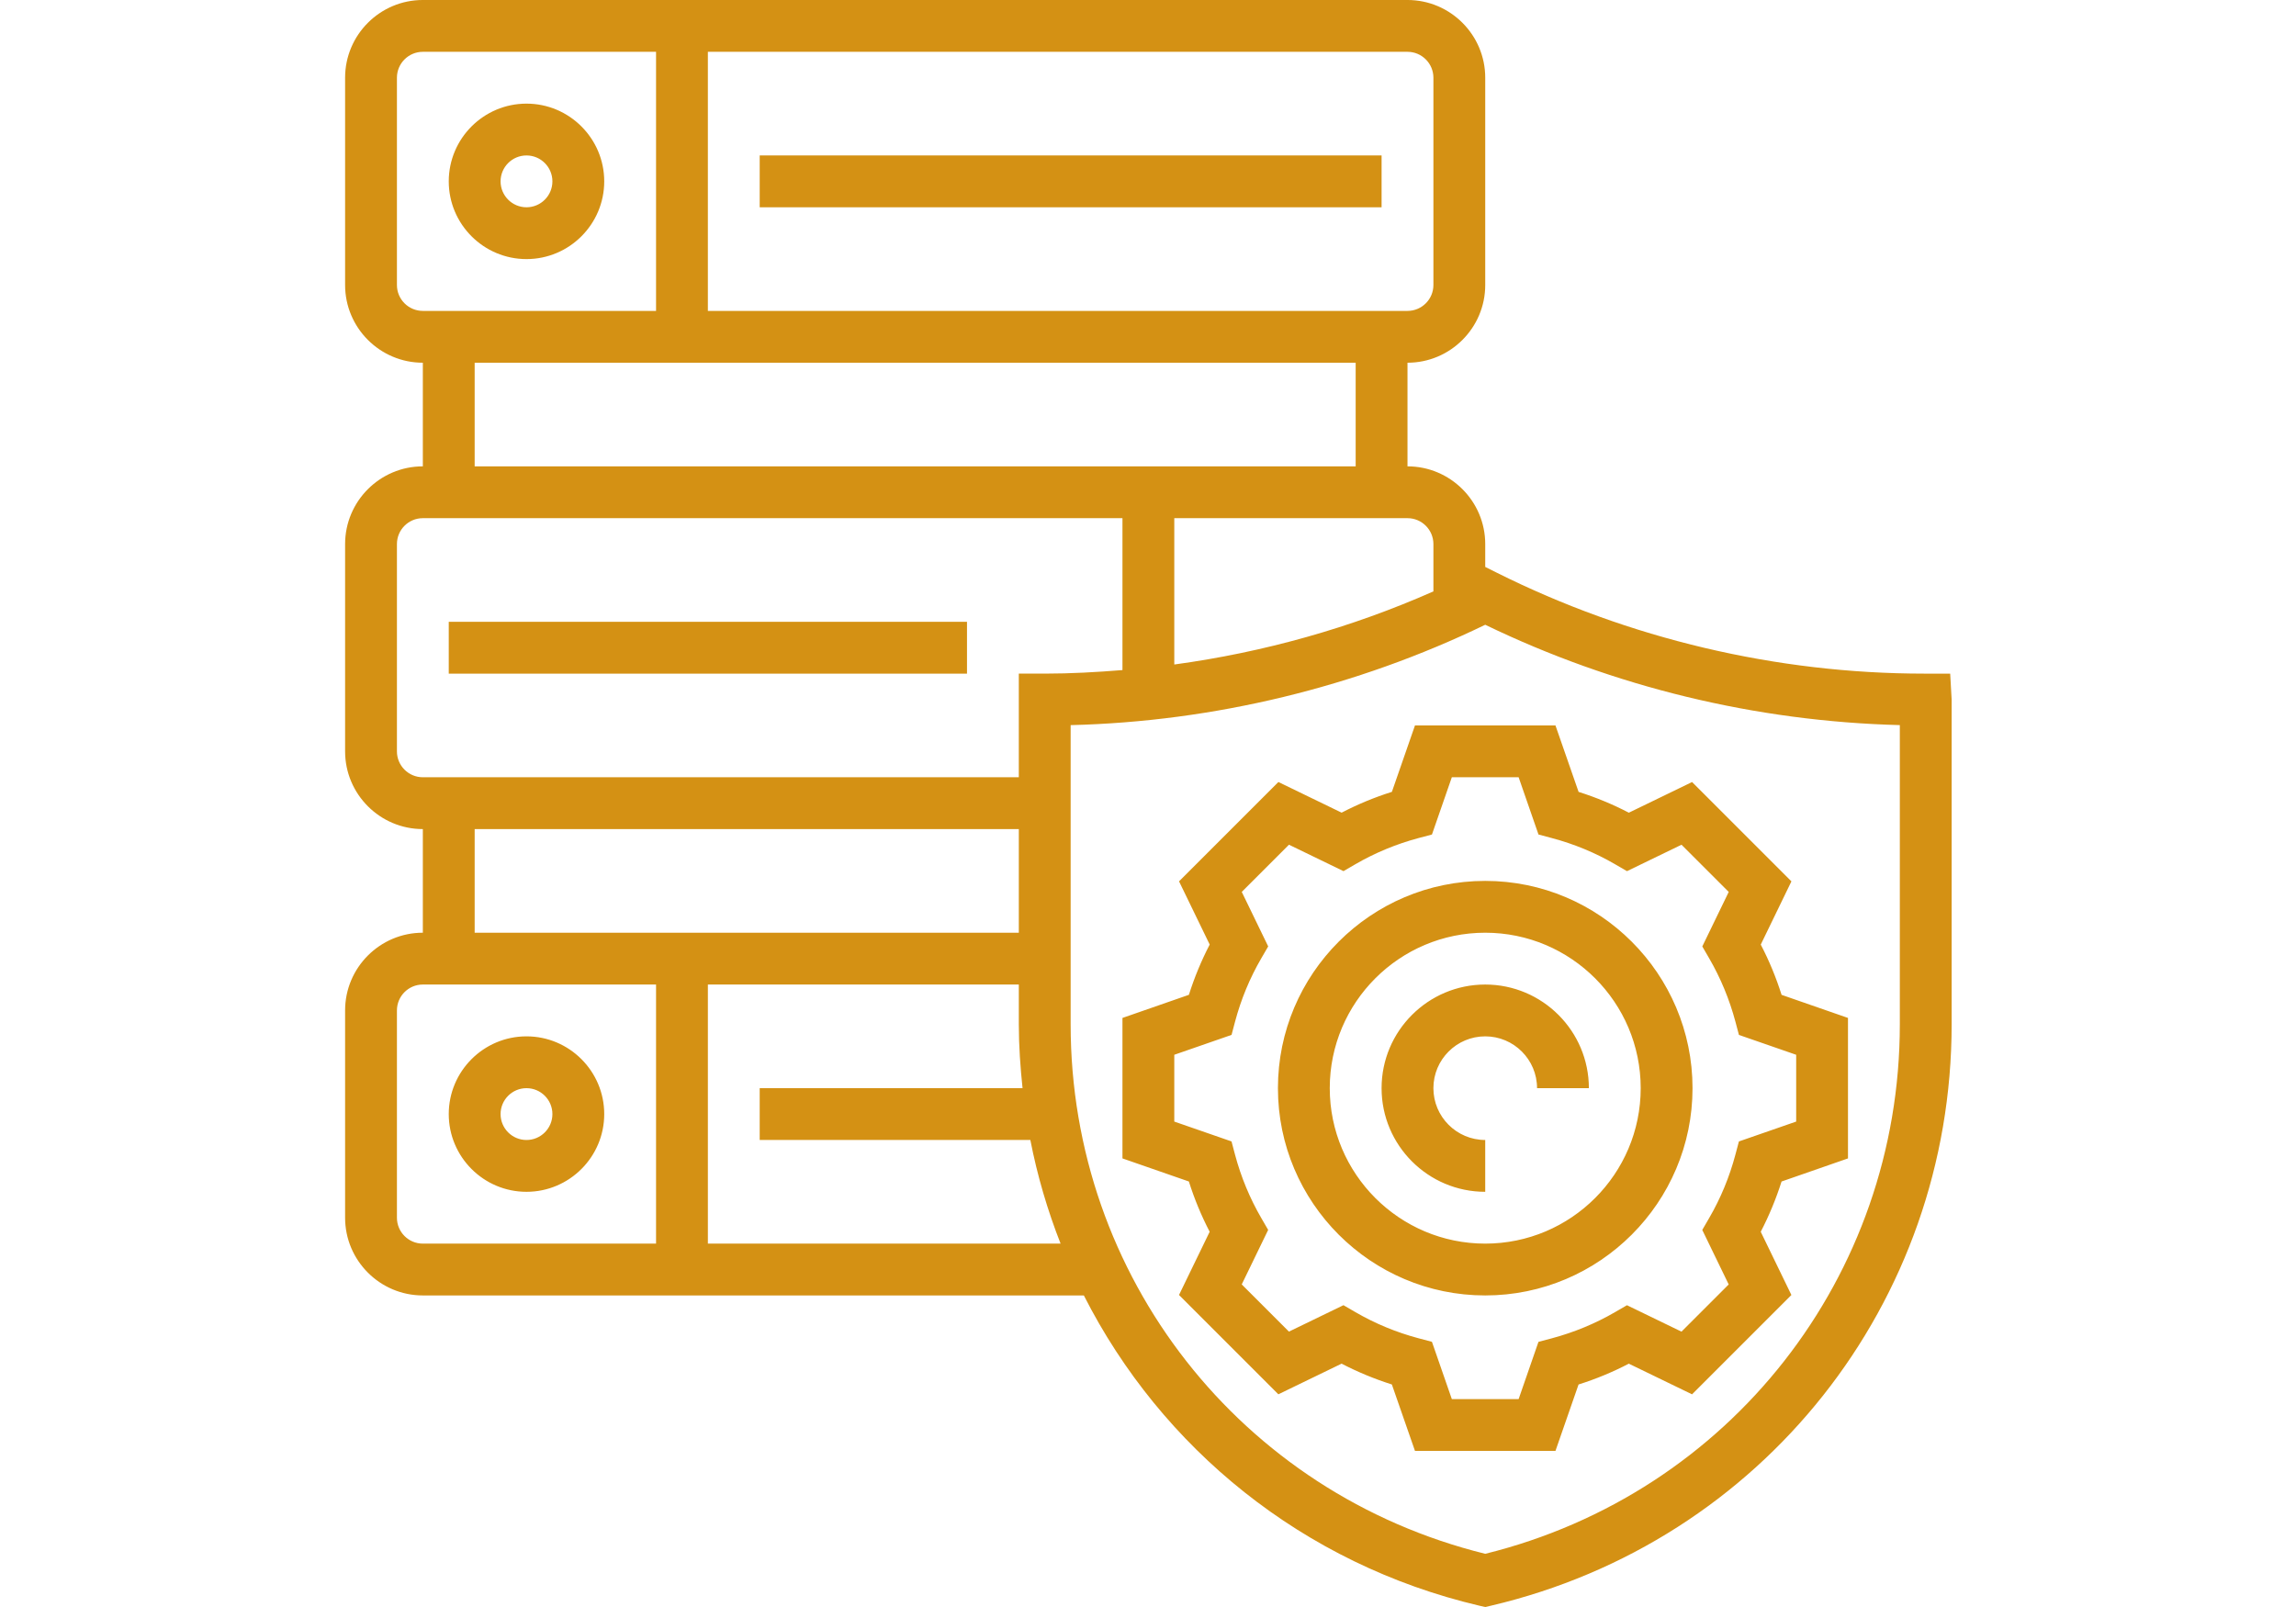 <?xml version="1.0" encoding="utf-8"?>
<svg id="master-artboard" viewBox="0 0 1400 980" version="1.1" xmlns="http://www.w3.org/2000/svg" x="0px" y="0px" style="enable-background:new 0 0 1400 980;" width="1400px" height="980px"><g transform="matrix(1.975, 0, 0, 1.975, 210.213, -2.842170943040401e-14)"><linearGradient id="a" gradientUnits="userSpaceOnUse" x1="248.108" x2="248.108" y1="496.218" y2="0"><stop offset="0" stop-color="#9f2fff"/><stop offset="1" stop-color="#0bb1d3"/></linearGradient><path d="m288.109 336c0 35.289 28.711 64 64 64 35.285 0 64-28.711 64-64s-28.715-64-64-64c-35.289 0-64 28.711-64 64zm64-48c26.469 0 48 21.527 48 48s-21.531 48-48 48c-26.473 0-48-21.527-48-48s21.527-48 48-48zm-28.816-43.496c-5.367 1.695-10.562 3.84-15.52 6.426l-19.52-9.465-30.676 30.672 9.465 19.52c-2.574 4.961-4.727 10.16-6.422 15.52l-20.512 7.137v43.375l20.504 7.129c1.695 5.367 3.84 10.559 6.422 15.52l-9.465 19.52 30.672 30.672 19.523-9.465c4.957 2.578 10.16 4.73 15.52 6.426l7.137 20.512h43.375l7.129-20.504c5.367-1.695 10.559-3.84 15.52-6.426l19.52 9.465 30.672-30.672-9.465-19.52c2.574-4.961 4.727-10.16 6.426-15.52l20.512-7.137v-43.375l-20.504-7.129c-1.699-5.367-3.84-10.559-6.426-15.52l9.465-19.52-30.672-30.672-19.52 9.465c-4.961-2.578-10.16-4.73-15.52-6.426l-7.137-20.512h-43.375zm12.367 13.176 6.137-17.68h20.625l6.133 17.68 4.105 1.09c6.887 1.832 13.465 4.551 19.535 8.086l3.68 2.137 16.832-8.16 14.578 14.574-8.16 16.832 2.137 3.684c3.527 6.078 6.246 12.645 8.086 19.535l1.09 4.102 17.672 6.129v20.625l-17.68 6.137-1.09 4.102c-1.832 6.891-4.551 13.465-8.086 19.539l-2.137 3.68 8.16 16.832-14.578 14.574-16.832-8.16-3.68 2.137c-6.078 3.527-12.648 6.246-19.535 8.086l-4.105 1.09-6.125 17.672h-20.625l-6.137-17.68-4.105-1.09c-6.887-1.832-13.461-4.551-19.535-8.086l-3.68-2.137-16.832 8.16-14.574-14.574 8.16-16.832-2.137-3.684c-3.527-6.078-6.25-12.645-8.09-19.535l-1.086-4.102-17.672-6.129v-20.625l17.68-6.137 1.086-4.102c1.832-6.891 4.555-13.465 8.09-19.539l2.137-3.68-8.16-16.832 14.574-14.574 16.832 8.16 3.68-2.137c6.082-3.527 12.648-6.246 19.535-8.086zm-15.551 78.32c0-17.648 14.352-32 32-32s32 14.352 32 32h-16c0-8.824-7.176-16-16-16s-16 7.176-16 16 7.176 16 16 16v16c-17.648 0-32-14.352-32-32zm167.551-128c-45.586 0-91.215-10.777-131.977-31.16l-3.574-1.785v-7.055c0-13.23-10.77-24-24-24v-32c13.23 0 24-10.77 24-24v-64c0-13.23-10.77-24-24-24h-304c-13.234 0-24 10.77-24 24v64c0 13.23 10.766 24 24 24v32c-13.234 0-24 10.77-24 24v64c0 13.23 10.766 24 24 24v32c-13.234 0-24 10.77-24 24v64c0 13.23 10.766 24 24 24h204.078c23.93 47.129 67.594 82.969 122.09 95.793l1.832.422 1.832-.43c83.703-19.688 142.168-93.504 142.168-179.496v-100.289l-.449-8zm-151.551-40v14.609c-25.371 11.223-52.363 18.816-80 22.574v-45.184h72c4.414 0 8 3.586 8 8zm-296-24v-32h272v32zm72-128h216c4.414 0 8 3.586 8 8v64c0 4.414-3.586 8-8 8h-216zm-96 72v-64c0-4.414 3.582-8 8-8h72v80h-72c-4.418 0-8-3.586-8-8zm0 144v-64c0-4.414 3.582-8 8-8h216v46.902c-7.977.648-15.977 1.098-24 1.098h-8v32h-184c-4.418 0-8-3.586-8-8zm192 24v32h-168v-32zm-112 128h-72c-4.418 0-8-3.586-8-8v-64c0-4.414 3.582-8 8-8h72zm16 0v-80h96v12.289c0 6.664.469 13.215 1.152 19.711h-81.152v16h83.559c2.152 11.039 5.305 21.727 9.336 32zm368-67.711c0 77.895-52.539 144.855-128 163.488-75.465-18.625-128-85.586-128-163.488v-92.387c44.191-1.094 88.215-11.742 128-30.992 39.672 19.195 83.559 29.844 128 30.984zm-424-236.289c13.23 0 24-10.77 24-24s-10.77-24-24-24c-13.234 0-24 10.77-24 24s10.766 24 24 24zm0-32c4.414 0 8 3.586 8 8s-3.586 8-8 8c-4.418 0-8-3.586-8-8s3.582-8 8-8zm72 0h192v16h-192zm64 160h-160v-16h160zm-136 160c13.23 0 24-10.77 24-24s-10.77-24-24-24c-13.234 0-24 10.77-24 24s10.766 24 24 24zm0-32c4.414 0 8 3.586 8 8s-3.586 8-8 8c-4.418 0-8-3.586-8-8s3.582-8 8-8zm0 0" fill="url(#a)" style="fill: rgb(212, 145, 20);"/></g></svg>